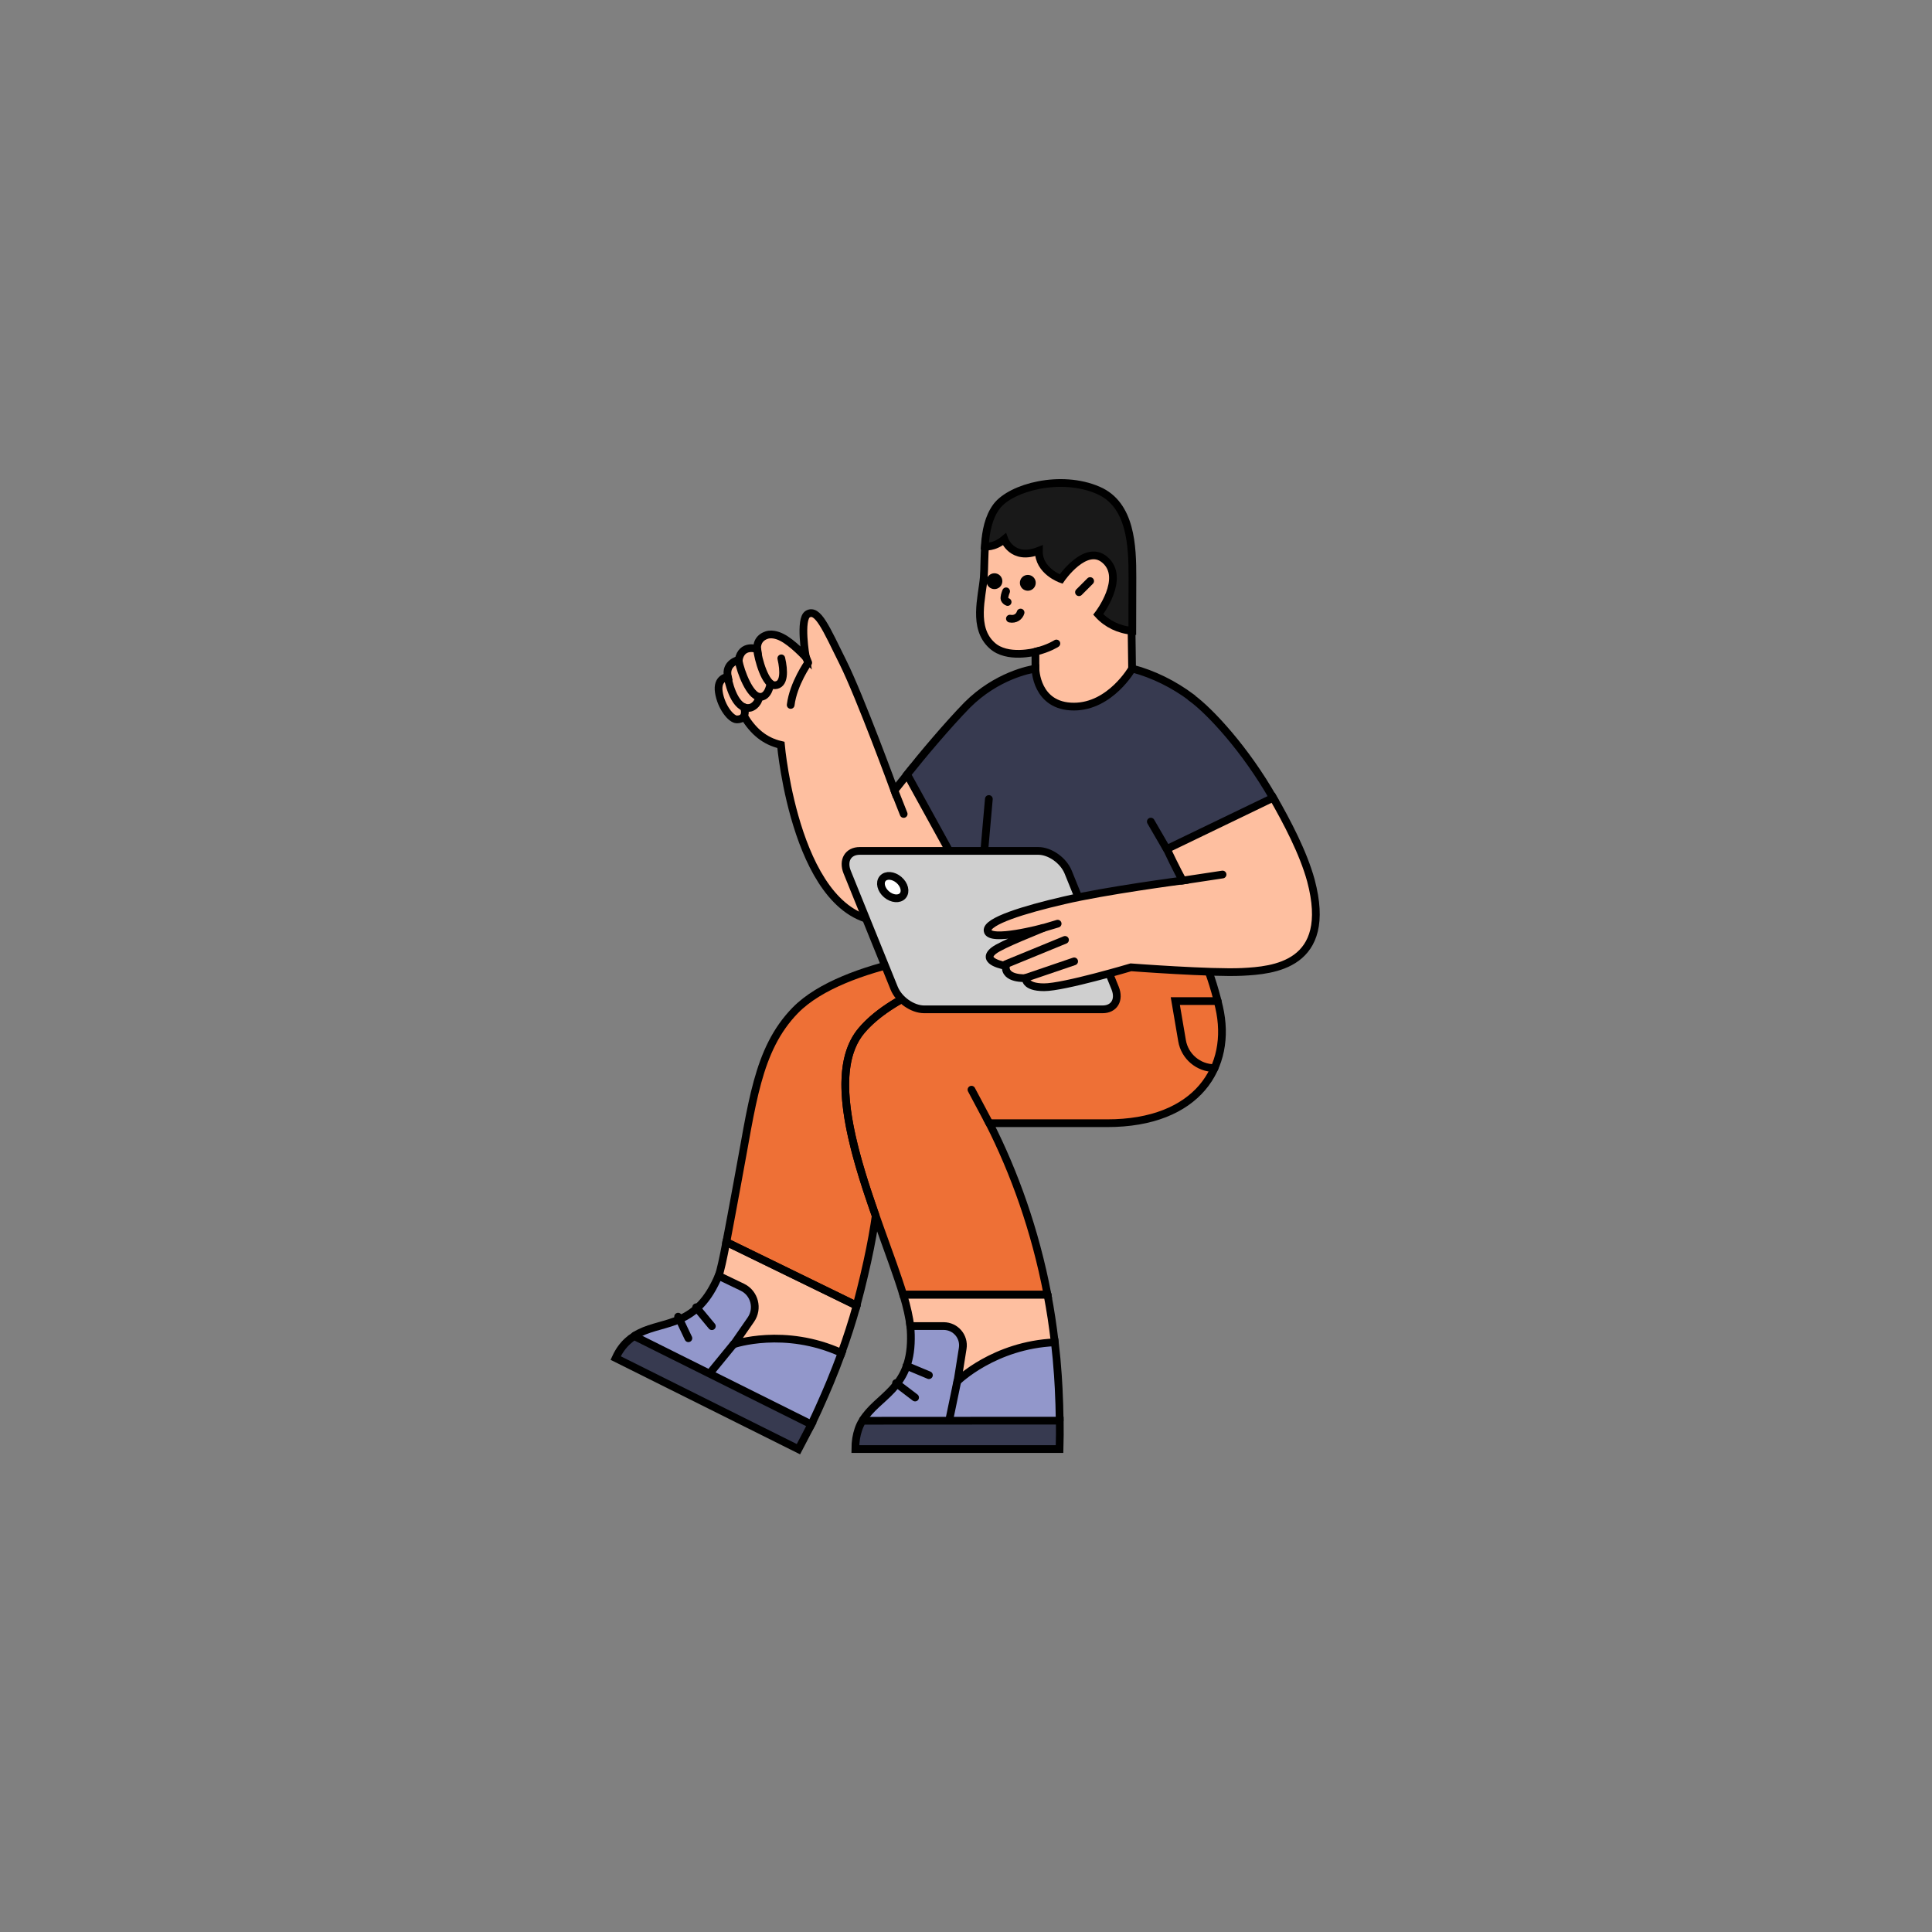 <svg xmlns="http://www.w3.org/2000/svg" height="1000" width="1000" version="1.1"
  xmlns:xlink="http://www.w3.org/1999/xlink" xmlns:svgjs="http://svgjs.com/svgjs">
  <rect width="100%" height="100%" fill="#808080" stroke="none"/>
  <g>
    <path
      d="M470.83 399.3C466.1 405.22 462.94 409.16 462.94 409.16 462.94 409.16 445.14 360.54 436.33 342.86 427.53 325.12 423.32 314.94 418.13 317.83 413.67 320.33 417.08 340.17 417.08 340.17 417.08 340.17 410.25 332.68 404.6 329.86 403.81 329.46 400.07 327.62 396.78 328.74 391.13 330.64 391.92 335.97 391.92 335.97 391.92 335.97 383.9 333.07 382.33 341.55 382.33 341.55 375.1 343.13 376.74 350.35 376.74 350.35 370.89 350.68 372.08 358.3 373.26 365.93 378.38 372.37 381.41 372.37 382.92 372.37 384.23 371.91 385.15 370.79 389.88 378.48 395.66 383.6 404.2 385.57 404.2 385.57 412.22 477.03 458.28 477.03 478.98 477.03 494.22 465.27 502.23 457.19L470.83 399.3Z"
      fill="#febfa0" opacity="1" stroke-width="4" stroke="#000000"></path>
    <path d="M376.61 350.42C377.73 356.33 381.47 368.16 388.63 366.25 388.63 366.25 392.18 365.2 392.97 360.74"
      stroke="#000000" stroke-width="4" stroke-linecap="round" stroke-linejoin="round" opacity="1" fill="none"></path>
    <path d="M382.19 341.55C383.44 348.19 388.17 360.08 392.97 360.67 397.77 361.26 398.75 353.9 398.75 353.9"
      stroke="#000000" stroke-width="4" stroke-linecap="round" stroke-linejoin="round" opacity="1" fill="none"></path>
    <path d="M391.85 335.97C392.31 340.89 396.12 354.89 401.12 354.69 406.11 354.49 405.91 347.27 404.4 340.76"
      stroke="#000000" stroke-width="4" stroke-linecap="round" stroke-linejoin="round" opacity="1" fill="none"></path>
    <path d="M385.02 370.86C386.2 368.43 385.02 366.06 385.02 366.06" stroke="#000000" stroke-width="4"
      stroke-linecap="round" stroke-linejoin="round" opacity="1" fill="none"></path>
    <path
      d="M443.36 668.75L377.99 634.98 375.95 642.8C374.31 651.41 372.86 658.11 371.94 660.34L375.95 703.64H428.52L435.35 700.81C438.37 692.54 441.2 683.73 443.43 675.65L443.36 668.75Z"
      fill="#febfa0" opacity="1" stroke-width="4" stroke="#000000"></path>
    <path
      d="M543.96 699.11L545.93 694.7C544.94 686.23 543.69 678.02 542.18 670.13L538.57 659.22 465.83 660.34 467.54 670.13C469.45 676.44 470.7 682.22 471.22 686.62L490.47 724.27 543.96 699.11Z"
      fill="#febfa0" opacity="1" stroke-width="4" stroke="#000000"></path>
    <path
      d="M597.37 507.71L592.38 484.52 509.13 488.99 504.14 491.62C504.14 491.62 436.99 497 411.63 522.96 391.72 543.39 389.36 571.71 381.67 612.25 379.63 623.15 377.66 634.06 375.95 642.93L443.36 675.78C455.12 631.56 456.18 609.49 456.11 580.91L537.84 581.17C576.61 581.3 605.52 545.56 597.37 507.71Z"
      fill="#ee7036" opacity="1" stroke-width="4" stroke="#000000"></path>
    <path
      d="M456.04 580.91L441.79 545.04C418.73 563.5 423.32 603.32 448.03 657 455.39 624.67 456.18 605.03 456.04 580.91Z"
      fill="#ee703600" opacity="0" stroke-width="4" stroke="#ffffff00"></path>
    <path
      d="M631.01 521.31C625.89 498.91 617.61 484.78 617.61 484.78L571.35 487.74C571.35 487.74 475.43 498.45 445.93 533.4 421.94 561.85 455.65 631.17 467.48 670.07H542.18C535.74 636.43 524.97 606.86 512.09 581.37H573C619.91 581.43 638.11 552.19 631.01 521.31Z"
      fill="#ee7036" opacity="1" stroke-width="4" stroke="#000000"></path>
    <path
      d="M631.01 521.31C625.89 498.91 617.61 484.78 617.61 484.78L571.35 487.74C571.35 487.74 509.26 495.36 546.52 500.75L632.06 527.42C631.87 525.45 631.47 523.42 631.01 521.31Z"
      fill="#ee703600" opacity="0" stroke-width="4" stroke="#ffffff00"></path>
    <path
      d="M499.87 558.51L512.16 581.44C512.16 581.44 580.88 581.44 560.84 581.44 534.3 581.44 509.33 555.62 499.87 558.51Z"
      fill="#ee703600" opacity="0" stroke-width="4" stroke="#ffffff00"></path>
    <path d="M484.63 508.7C468.73 515.07 454.53 523.22 445.93 533.4 429.04 553.38 440.74 593.59 453.22 629.2"
      stroke="#000000" stroke-width="4" stroke-linecap="round" stroke-linejoin="round" opacity="1" fill="none"></path>
    <path d="M467.54 670.13H542.25" stroke="#000000" stroke-width="4" stroke-linecap="round" stroke-linejoin="round"
      opacity="1" fill="none"></path>
    <path d="M375.89 642.8L443.43 675.78" stroke="#000000" stroke-width="4" stroke-linecap="round"
      stroke-linejoin="round" opacity="1" fill="none"></path>
    <path
      d="M513.47 334.07C521.22 341.29 535.94 337.35 535.94 337.35V379.93L584.36 372.44 586.01 349.11 585.35 300.43C585.35 284.53 585.35 266.59 568.2 259.23 549.01 250.89 523.52 253.58 515.9 263.5 508.34 273.49 509.99 288.86 509.2 298.92 508.34 309.1 503.35 324.93 513.47 334.07Z"
      fill="#febfa0" opacity="1" stroke-width="4" stroke="#000000"></path>
    <path
      d="M659.2 413.44C644.74 387.94 626.28 368.1 616.69 361.14V361.01C607.49 354.17 597.17 348.98 586.01 346.02 586.01 346.02 574.77 365.74 555.85 365.74 536.14 365.74 535.94 346.09 535.94 346.09 533.18 346.48 515.83 349.7 500.59 364.95 490.47 375.33 477.14 391.16 469.51 400.82L501.18 458.31C503.68 455.75 506.57 452.33 508.61 449.38L504.01 491.95H621.22L619.19 433.28 659.2 413.44Z"
      fill="#373a50" opacity="1" stroke-width="4" stroke="#000000"></path>
    <path d="M535.87 337.41V344.51L550.46 331.3C542.9 335.64 535.87 337.41 535.87 337.41Z" fill="#febfa000" opacity="0"
      stroke-width="4" stroke="#ffffff00"></path>
    <path
      d="M509.72 282.81C509.72 282.81 514.32 283.73 519.84 279.13 519.84 279.13 523.85 290.5 537.71 285.05 537.45 295.62 549.21 299.7 549.21 299.7 549.21 299.7 561.76 281.3 571.75 289.65 583.11 299.11 568.46 318.03 568.46 318.03 572.93 322.96 579.37 326.04 586.07 326.5L586.14 298.78C586.14 282.88 585.55 261.13 568.4 253.77 549.21 245.43 523.39 252.13 515.83 262.12 511.7 267.7 510.25 274.8 509.72 282.81Z"
      fill="#191919" opacity="1" stroke-width="4" stroke="#000000"></path>
    <path d="M595.99 425.13L595.4 492.08H621.29L612.94 455.29 595.99 425.13Z" fill="#373a5000" opacity="0"
      stroke-width="4" stroke="#ffffff00"></path>
    <path d="M468.13 402.65C464.98 406.66 462.94 409.09 462.94 409.09L467.08 419.67 468.13 402.65Z" fill="#febfa000"
      opacity="0" stroke-width="4" stroke="#ffffff00"></path>
    <path
      d="M489.88 467.38C494.68 464.22 498.69 460.74 501.77 457.65 504.27 455.09 506.64 452.33 508.67 449.38L511.83 418.56 489.88 467.38Z"
      fill="#373a5000" opacity="0" stroke-width="4" stroke="#ffffff00"></path>
    <path d="M467.74 421.31L462.94 409.16" stroke="#000000" stroke-width="4" stroke-linecap="round" opacity="1"
      fill="none"></path>
    <path d="M508.67 449.43L511.83 413.56" stroke="#000000" stroke-width="4" stroke-linecap="round" opacity="1"
      fill="none"></path>
    <path d="M558.48 306.53L564.26 300.75" stroke="#000000" stroke-width="4" stroke-linecap="round" opacity="1"
      fill="none"></path>
    <path
      d="M462.81 511.46L438.5 451.41C436.07 445.36 438.96 440.43 445.01 440.43H537.39C543.43 440.43 550.39 445.3 552.89 451.41L577.2 511.46C579.63 517.5 576.74 522.43 570.7 522.43H478.25C472.21 522.37 465.24 517.5 462.81 511.46Z"
      fill="#cfcfcf" opacity="1" stroke-width="4" stroke="#000000"></path>
    <path
      d="M467.28 463.59C469.04 461.52 468.14 457.85 465.26 455.41 462.39 452.96 458.63 452.66 456.87 454.73 455.11 456.81 456.01 460.47 458.88 462.92 461.75 465.36 465.51 465.66 467.28 463.59Z"
      fill="#ffffff" opacity="1" stroke-width="4" stroke="#000000"></path>
    <path d="M522.73 320.2C525.49 320.73 527.6 319.22 528.25 317.05" stroke="#000000" stroke-width="4"
      stroke-linecap="round" opacity="1" fill="none"></path>
    <path
      d="M540.34 480.18C538.76 480.97 518.27 488.86 514.32 492.08 507.16 497.79 520.63 499.96 520.63 499.96 519.84 507.06 530.95 506.27 530.95 506.27 530.95 506.27 530.16 511 540.41 511 550.72 511 585.35 500.68 585.35 500.68 585.35 500.68 627.14 503.84 642.97 503.05 658.74 502.26 690.28 499.89 678.52 455.74 674.57 441.29 666.03 425.19 659 412.9L603.94 439.45C608.34 448.78 612.09 455.74 612.09 455.74 612.09 455.74 572.01 461 550.59 466.06 530.09 470.79 510.51 476.83 511.17 481.7 511.83 487.94 540.34 480.18 540.34 480.18Z"
      fill="#febfa0" opacity="1" stroke-width="4" stroke="#000000"></path>
    <path d="M555.98 497.6L530.75 506.2" stroke="#000000" stroke-width="4" stroke-linecap="round" opacity="1"
      fill="none"></path>
    <path d="M551.25 486.49L520.5 499.11" stroke="#000000" stroke-width="4" stroke-linecap="round" opacity="1"
      fill="none"></path>
    <path d="M547.44 478.09L539.55 480.45" stroke="#000000" stroke-width="4" stroke-linecap="round" opacity="1"
      fill="none"></path>
    <path d="M521.55 311.59C520.83 311.33 520.3 310.8 519.97 310.14 519.65 309.09 520.3 307.25 520.76 306.07"
      stroke="#000000" stroke-width="4" stroke-linecap="round" opacity="1" fill="none"></path>
    <path
      d="M514.72 302.92C515.88 302.92 516.82 301.98 516.82 300.82 516.82 299.66 515.88 298.72 514.72 298.72 513.55 298.72 512.61 299.66 512.61 300.82 512.61 301.98 513.55 302.92 514.72 302.92Z"
      fill="#000000" opacity="1" stroke-width="4" stroke="#000000"></path>
    <path
      d="M532 303.77C533.16 303.77 534.1 302.83 534.1 301.67 534.1 300.51 533.16 299.57 532 299.57 530.83 299.57 529.89 300.51 529.89 301.67 529.89 302.83 530.83 303.77 532 303.77Z"
      fill="#000000" opacity="1" stroke-width="4" stroke="#000000"></path>
    <path
      d="M446.39 735.38C454.14 722.44 471.35 719.15 471.48 693 471.48 691.56 471.48 689.98 471.35 688.4 471.29 687.75 471.22 687.09 471.16 686.37H488.44C494.55 686.37 499.28 691.82 498.29 697.93L495.6 714.88C495.6 714.88 514.59 696.16 545.99 694.78 546.65 700.36 547.17 706.14 547.57 711.99 547.7 714.16 547.83 716.39 547.96 718.56 548.23 724.01 548.42 729.73 548.49 735.45V735.51"
      fill="#9297cb" opacity="1" stroke-width="4" stroke="#000000"></path>
    <path
      d="M446.39 735.38L548.55 735.32C548.62 740.05 548.55 745.11 548.42 750.03H442.71C442.71 746.09 443.3 742.81 444.28 739.91 444.81 738.27 445.53 736.76 446.39 735.38Z"
      fill="#373a50" opacity="1" stroke-width="4" stroke="#000000"></path>
    <path d="M469.19 706.93L480.81 711.79" stroke="#000000" stroke-width="4" stroke-linecap="round"
      stroke-linejoin="round" opacity="1" fill="none"></path>
    <path d="M463.8 715.87L473.65 723.36" stroke="#000000" stroke-width="4" stroke-linecap="round"
      stroke-linejoin="round" opacity="1" fill="none"></path>
    <path d="M495.53 714.81L491.39 734.72" stroke="#000000" stroke-width="4" stroke-linecap="round"
      stroke-linejoin="round" opacity="1" fill="none"></path>
    <path
      d="M328.52 691.36C341.26 683.28 358.15 688.01 369.91 664.68 370.57 663.37 371.22 661.99 371.88 660.48L371.94 660.35 384.23 666.26C390.54 669.28 392.64 677.3 388.63 683.08L379.83 695.76C379.83 695.76 406.04 686.83 435.61 700.3 433.77 705.35 431.73 710.48 429.63 715.6 428.78 717.64 427.92 719.68 427 721.78 424.84 726.77 422.54 731.9 420.04 737.02 419.97 737.16 419.58 737.61 419.51 737.75L328.25 691.75C328.25 691.56 328.38 691.49 328.52 691.36Z"
      fill="#9297cb" opacity="1" stroke-width="4" stroke="#000000"></path>
    <path
      d="M324.84 694.19C325.89 693.2 326.94 692.41 328.25 691.56L419.97 737.29C417.74 741.62 415.57 745.76 413.27 750.1L318.66 702.92C320.43 699.05 322.54 696.29 324.84 694.19Z"
      fill="#373a50" opacity="1" stroke-width="4" stroke="#000000"></path>
    <path d="M360.32 676.64L368.46 686.43" stroke="#000000" stroke-width="4" stroke-linecap="round"
      stroke-linejoin="round" opacity="1" fill="none"></path>
    <path d="M350.99 681.5L356.31 692.67" stroke="#000000" stroke-width="4" stroke-linecap="round"
      stroke-linejoin="round" opacity="1" fill="none"></path>
    <path d="M379.76 695.69L367.67 710.47" stroke="#000000" stroke-width="4" stroke-linecap="round"
      stroke-linejoin="round" opacity="1" fill="none"></path>
    <path d="M630.29 518.17H608.34L611.83 538.67C613.21 546.81 620.3 552.86 628.65 552.86" stroke="#000000"
      stroke-width="4" stroke-linecap="round" opacity="1" fill="none"></path>
    <path d="M512.09 581.43C512.09 581.43 505.78 569.54 502.83 564.02" stroke="#000000" stroke-width="4"
      stroke-linecap="round" stroke-linejoin="round" opacity="1" fill="none"></path>
    <path d="M417.28 340.37L418.33 343C418.33 343 410.64 353.78 409.26 364.88" stroke="#000000" stroke-width="4"
      stroke-linecap="round" stroke-linejoin="round" opacity="1" fill="none"></path>
    <path d="M546.78 333.07C546.78 333.07 542.97 335.64 535.94 337.35" stroke="#000000" stroke-width="4"
      stroke-linecap="round" opacity="1" fill="none"></path>
    <path d="M632.79 452.65L611.5 455.87" stroke="#000000" stroke-width="4" stroke-linecap="round" opacity="1"
      fill="none"></path>
    <path d="M595.66 425.26L603.81 439.32" stroke="#000000" stroke-width="4" stroke-linecap="round" opacity="1"
      fill="none"></path>
  </g>
</svg>